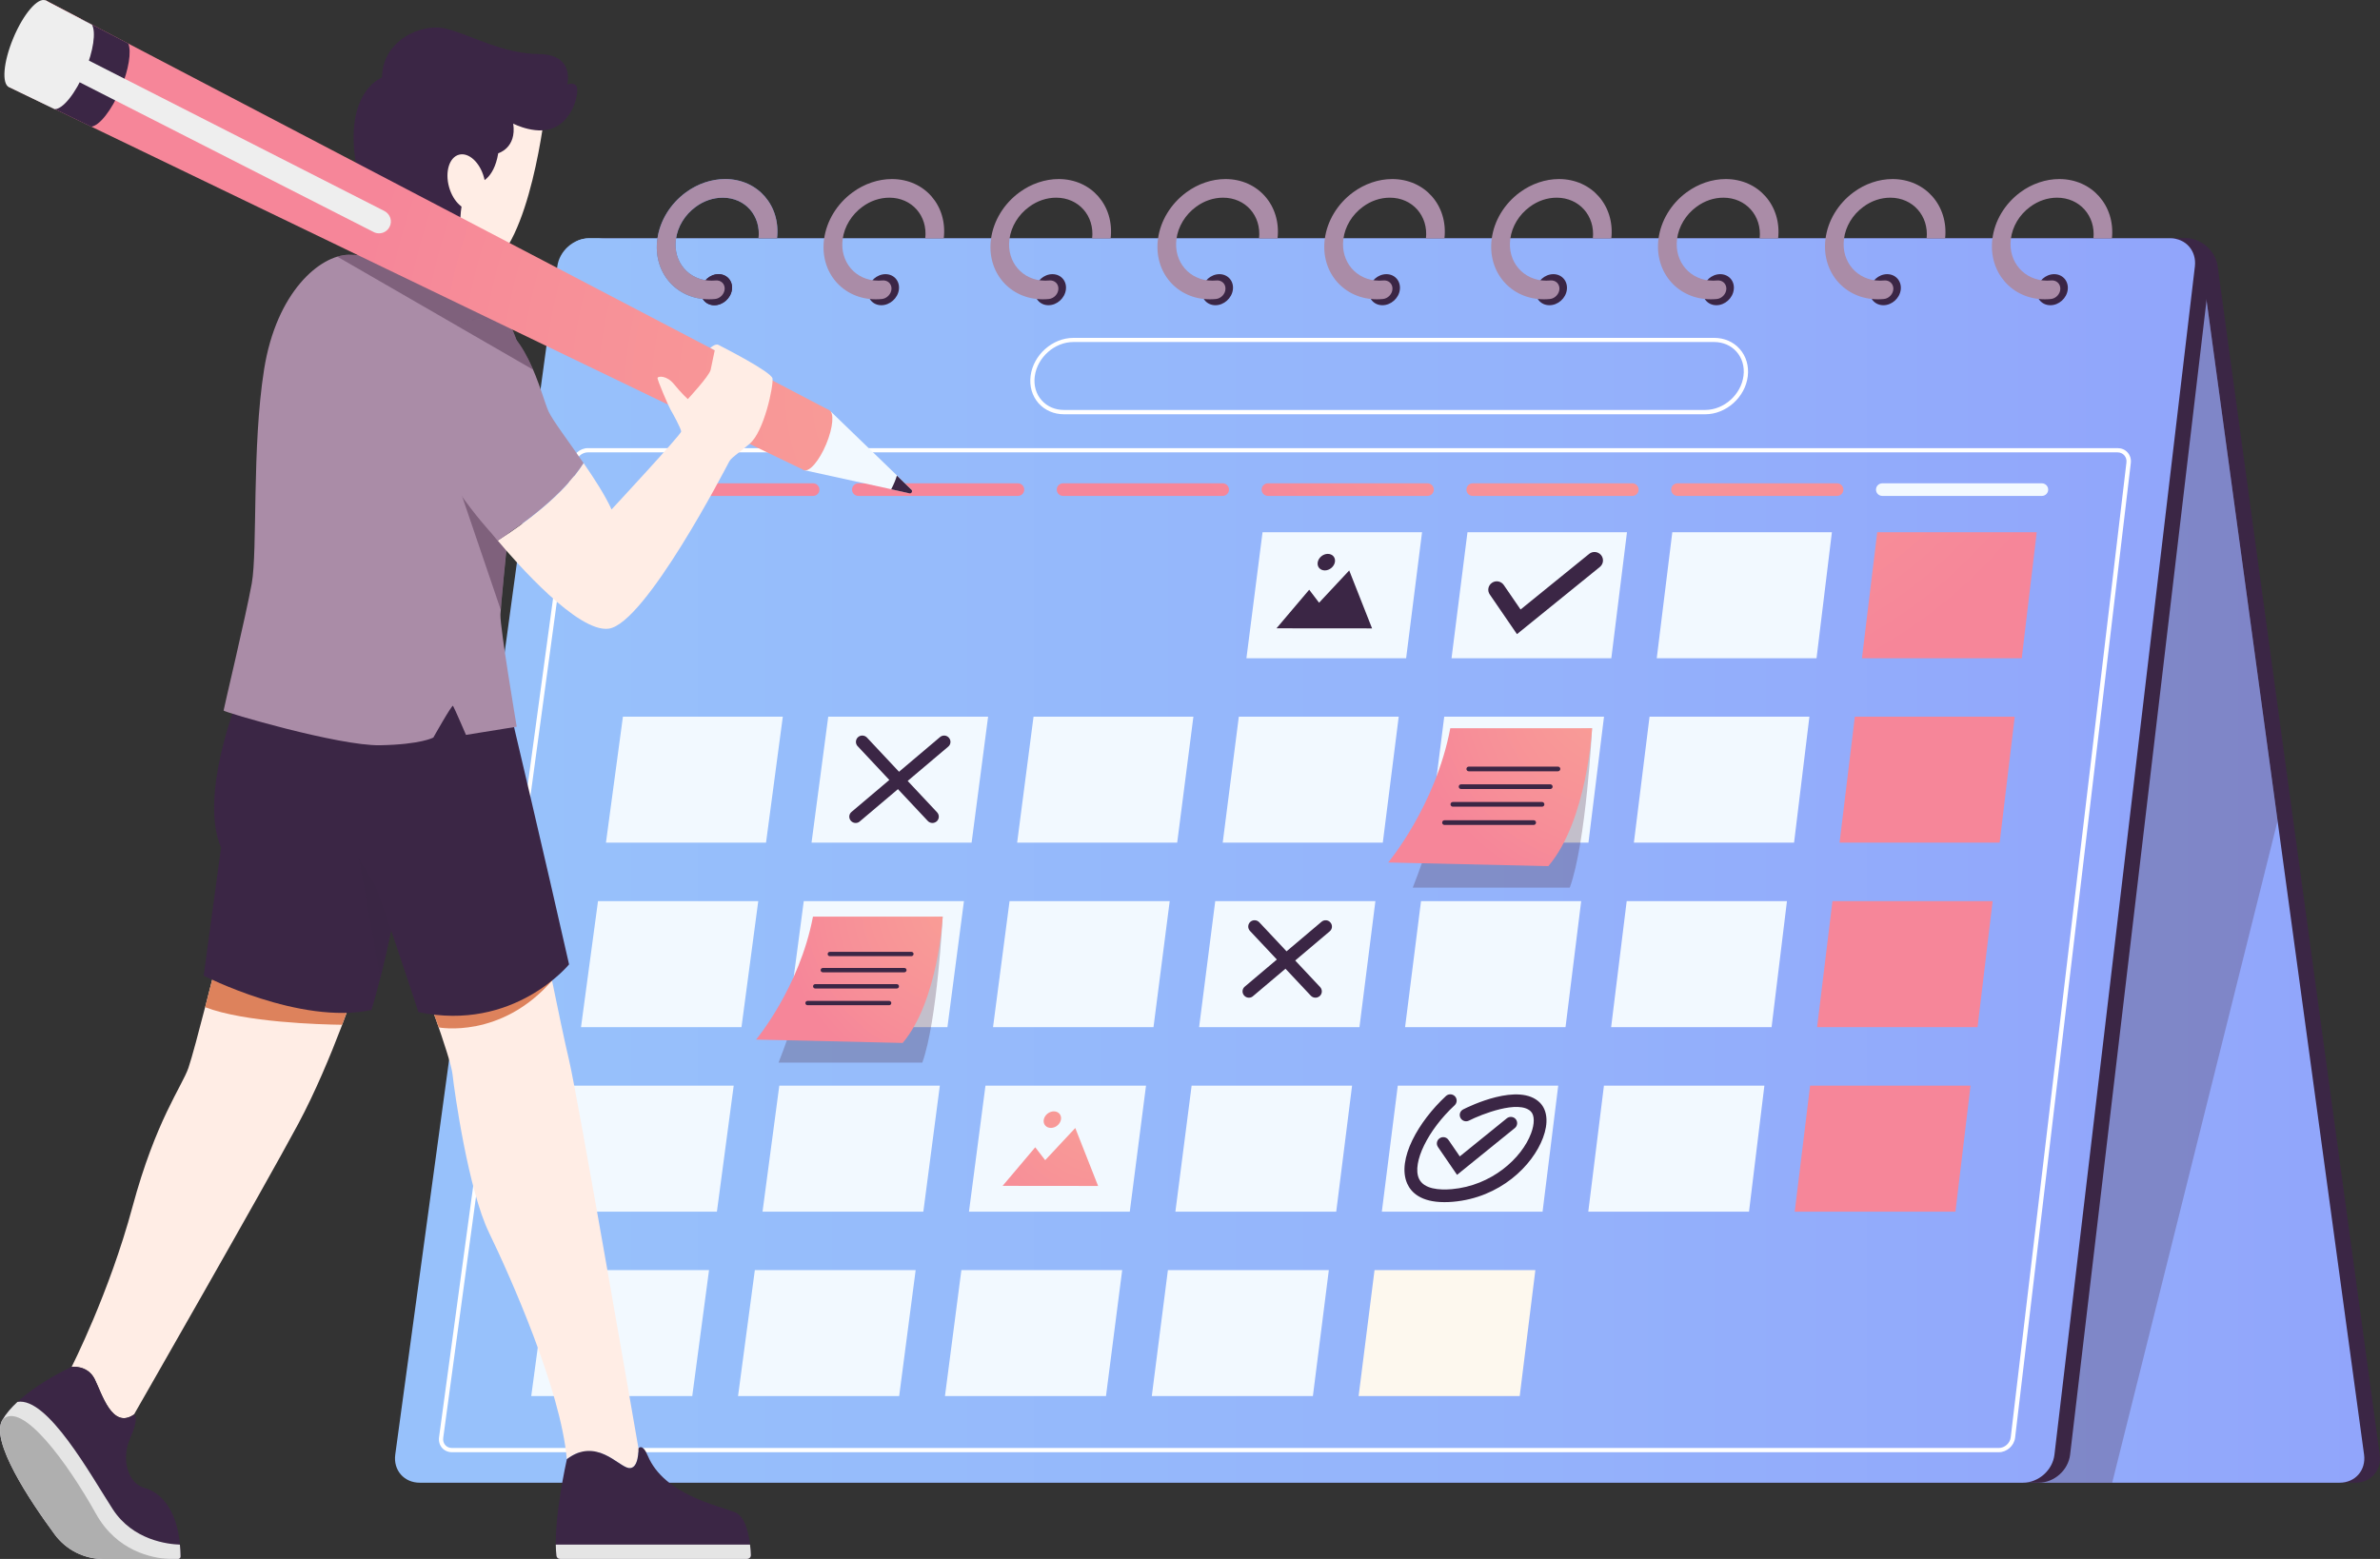 <svg width="116" height="76" viewBox="0 0 116 76" fill="none" xmlns="http://www.w3.org/2000/svg">
<rect x="0" y="0" width="116" height="76" fill="#333333" stroke="none"/>
<g clip-path="url(#clip0_700_3944)">
<path d="M36.652 72.284H114.794C115.557 72.284 116.088 71.674 115.987 70.917L108.088 12.985C107.986 12.228 107.293 11.618 106.544 11.618H29.465C28.716 11.618 28.18 12.228 28.268 12.985L35.113 70.917C35.205 71.674 35.894 72.284 36.652 72.284Z" fill="#3B2645"/>
<path d="M35.889 72.284H114.031C114.794 72.284 115.325 71.674 115.224 70.917L107.32 12.985C107.219 12.228 106.525 11.618 105.777 11.618H28.702C27.953 11.618 27.417 12.228 27.505 12.985L34.35 70.917C34.443 71.674 35.131 72.284 35.889 72.284Z" fill="url(#paint0_linear_700_3944)"/>
<path opacity="0.3" d="M111.008 40.021L102.948 72.285H80.814L107.477 14.123L111.008 40.021Z" fill="#543753"/>
<path d="M99.361 72.284H21.219C20.457 72.284 19.925 71.674 20.027 70.917L27.926 12.985C28.027 12.228 28.721 11.618 29.469 11.618H106.544C107.293 11.618 107.829 12.228 107.741 12.985L100.896 70.917C100.808 71.674 100.119 72.284 99.361 72.284Z" fill="#3B2645"/>
<path d="M98.594 72.284H20.457C19.694 72.284 19.163 71.674 19.264 70.917L27.163 12.985C27.265 12.228 27.958 11.618 28.707 11.618H105.781C106.53 11.618 107.066 12.228 106.978 12.985L100.133 70.917C100.045 71.674 99.357 72.284 98.594 72.284Z" fill="url(#paint1_linear_700_3944)"/>
<path d="M97.42 70.798H22.037C21.843 70.798 21.667 70.724 21.547 70.587C21.427 70.449 21.372 70.266 21.399 70.069L27.856 22.549C27.907 22.163 28.267 21.847 28.651 21.847H103.211C103.401 21.847 103.576 21.92 103.697 22.058C103.821 22.195 103.877 22.379 103.854 22.576L98.215 70.091C98.169 70.481 97.813 70.798 97.42 70.798ZM28.651 22.053C28.364 22.053 28.096 22.287 28.059 22.576L21.603 70.096C21.584 70.229 21.621 70.358 21.7 70.449C21.783 70.541 21.898 70.591 22.033 70.591H97.415C97.707 70.591 97.97 70.358 98.002 70.069L103.641 22.553C103.66 22.416 103.618 22.292 103.535 22.195C103.452 22.104 103.336 22.053 103.207 22.053H28.651Z" fill="white"/>
<path d="M83.116 20.196H51.858C51.368 20.196 50.929 20.004 50.619 19.66C50.305 19.302 50.166 18.829 50.231 18.32C50.365 17.302 51.298 16.472 52.315 16.472H83.55C84.04 16.472 84.484 16.664 84.789 17.008C85.108 17.366 85.246 17.839 85.186 18.343C85.061 19.366 84.132 20.196 83.116 20.196ZM52.315 16.674C51.4 16.674 50.559 17.421 50.434 18.343C50.374 18.788 50.494 19.21 50.772 19.517C51.04 19.82 51.423 19.985 51.853 19.985H83.111C84.026 19.985 84.863 19.238 84.978 18.316C85.034 17.871 84.909 17.449 84.632 17.141C84.364 16.839 83.975 16.674 83.545 16.674H52.315Z" fill="white"/>
<path d="M68.534 32.089H60.75L61.536 25.947H69.31L68.534 32.089Z" fill="#F2F9FF"/>
<path d="M78.535 32.089H70.747L71.524 25.947H79.298L78.535 32.089Z" fill="#F2F9FF"/>
<path d="M88.537 32.089H80.749L81.507 25.947H89.286L88.537 32.089Z" fill="#F2F9FF"/>
<path d="M98.539 32.089H90.751L91.495 25.947H99.269L98.539 32.089Z" fill="url(#paint2_radial_700_3944)"/>
<path d="M37.336 41.079H29.534L30.361 34.938H38.154L37.336 41.079Z" fill="#F2F9FF"/>
<path d="M47.356 41.079H39.554L40.368 34.938H48.16L47.356 41.079Z" fill="#F2F9FF"/>
<path d="M57.376 41.079H49.575L50.374 34.938H58.166L57.376 41.079Z" fill="#F2F9FF"/>
<path d="M67.397 41.079H59.595L60.38 34.938H68.173L67.397 41.079Z" fill="#F2F9FF"/>
<path d="M77.421 41.079H69.615L70.391 34.938H78.179L77.421 41.079Z" fill="#F2F9FF"/>
<path d="M87.442 41.079H79.635L80.398 34.938H88.19L87.442 41.079Z" fill="#F2F9FF"/>
<path d="M97.462 41.079H89.66L90.404 34.938H98.197L97.462 41.079Z" fill="url(#paint3_radial_700_3944)"/>
<path d="M36.139 50.075H28.318L29.146 43.933H36.957L36.139 50.075Z" fill="#F2F9FF"/>
<path d="M46.177 50.075H38.362L39.175 43.933H46.982L46.177 50.075Z" fill="#F2F9FF"/>
<path d="M56.221 50.075H48.4L49.205 43.933H57.011L56.221 50.075Z" fill="#F2F9FF"/>
<path d="M66.259 50.075H58.444L59.23 43.933H67.036L66.259 50.075Z" fill="#F2F9FF"/>
<path d="M76.303 50.075H68.483L69.259 43.933H77.066L76.303 50.075Z" fill="#F2F9FF"/>
<path d="M86.346 50.075H78.526L79.284 43.933H87.095L86.346 50.075Z" fill="#F2F9FF"/>
<path d="M96.385 50.075H88.565L89.313 43.933H97.12L96.385 50.075Z" fill="url(#paint4_radial_700_3944)"/>
<path d="M34.942 59.07H27.103L27.935 52.928H35.76L34.942 59.07Z" fill="#F2F9FF"/>
<path d="M45.003 59.07H37.165L37.983 52.928H45.807L45.003 59.07Z" fill="#F2F9FF"/>
<path d="M55.065 59.07H47.227L48.031 52.928H55.856L55.065 59.07Z" fill="#F2F9FF"/>
<path d="M65.127 59.07H57.288L58.079 52.928H65.899L65.127 59.07Z" fill="#F2F9FF"/>
<path d="M75.184 59.07H67.35L68.127 52.928H75.947L75.184 59.07Z" fill="#F2F9FF"/>
<path d="M85.246 59.07H77.412L78.175 52.928H85.995L85.246 59.07Z" fill="#F2F9FF"/>
<path d="M95.308 59.07H87.474L88.223 52.928H96.043L95.308 59.07Z" fill="url(#paint5_radial_700_3944)"/>
<path d="M33.74 68.06H25.892L26.719 61.918H34.558L33.74 68.06Z" fill="#F2F9FF"/>
<path d="M43.825 68.06H35.972L36.791 61.918H44.629L43.825 68.06Z" fill="#F2F9FF"/>
<path d="M53.905 68.06H46.057L46.857 61.918H54.695L53.905 68.06Z" fill="#F2F9FF"/>
<path d="M63.99 68.06H56.138L56.923 61.918H64.767L63.99 68.06Z" fill="#F2F9FF"/>
<path d="M74.07 68.06H66.218L66.994 61.918H74.833L74.07 68.06Z" fill="#FDF8EE"/>
<path d="M99.519 24.177H91.745C91.573 24.177 91.435 24.04 91.435 23.87C91.435 23.7 91.573 23.562 91.745 23.562H99.519C99.689 23.562 99.828 23.7 99.828 23.87C99.828 24.04 99.689 24.177 99.519 24.177Z" fill="#F2F9FF"/>
<path d="M89.535 24.177H81.761C81.59 24.177 81.451 24.04 81.451 23.87C81.451 23.7 81.59 23.562 81.761 23.562H89.535C89.706 23.562 89.845 23.7 89.845 23.87C89.845 24.04 89.706 24.177 89.535 24.177Z" fill="url(#paint6_radial_700_3944)"/>
<path d="M79.557 24.177H71.783C71.612 24.177 71.473 24.04 71.473 23.87C71.473 23.7 71.612 23.562 71.783 23.562H79.557C79.728 23.562 79.866 23.7 79.866 23.87C79.866 24.04 79.728 24.177 79.557 24.177Z" fill="url(#paint7_radial_700_3944)"/>
<path d="M69.573 24.177H61.799C61.628 24.177 61.49 24.04 61.49 23.87C61.49 23.7 61.628 23.562 61.799 23.562H69.573C69.744 23.562 69.883 23.7 69.883 23.87C69.883 24.04 69.744 24.177 69.573 24.177Z" fill="url(#paint8_radial_700_3944)"/>
<path d="M59.59 24.177H51.816C51.645 24.177 51.506 24.04 51.506 23.87C51.506 23.7 51.645 23.562 51.816 23.562H59.59C59.761 23.562 59.9 23.7 59.9 23.87C59.9 24.04 59.761 24.177 59.59 24.177Z" fill="url(#paint9_radial_700_3944)"/>
<path d="M49.611 24.177H41.837C41.666 24.177 41.528 24.04 41.528 23.87C41.528 23.7 41.666 23.562 41.837 23.562H49.611C49.782 23.562 49.921 23.7 49.921 23.87C49.921 24.04 49.782 24.177 49.611 24.177Z" fill="url(#paint10_radial_700_3944)"/>
<path d="M39.628 24.177H31.854C31.683 24.177 31.544 24.04 31.544 23.87C31.544 23.7 31.683 23.562 31.854 23.562H39.628C39.799 23.562 39.938 23.7 39.938 23.87C39.938 24.04 39.799 24.177 39.628 24.177Z" fill="url(#paint11_radial_700_3944)"/>
<path d="M35.672 14.123C35.617 14.54 35.233 14.88 34.817 14.88C34.401 14.88 34.11 14.54 34.165 14.123C34.221 13.706 34.604 13.366 35.02 13.366C35.436 13.366 35.732 13.706 35.672 14.123Z" fill="#3B2645"/>
<path d="M35.344 8.729C34.683 8.729 34.004 8.958 33.435 9.375C32.668 9.935 32.159 10.77 32.039 11.659C31.822 13.274 32.95 14.591 34.558 14.591C34.655 14.591 34.752 14.586 34.849 14.577C35.099 14.554 35.312 14.329 35.321 14.081C35.33 13.834 35.136 13.65 34.882 13.673C34.817 13.678 34.748 13.682 34.683 13.682C33.574 13.682 32.793 12.774 32.945 11.659C33.028 11.045 33.38 10.467 33.911 10.082C34.309 9.788 34.766 9.637 35.228 9.637C36.324 9.637 37.096 10.522 36.971 11.623H37.872C38.057 10.022 36.934 8.729 35.344 8.729Z" fill="#5080C0"/>
<path d="M35.672 14.123C35.617 14.54 35.233 14.88 34.817 14.88C34.401 14.88 34.11 14.54 34.165 14.123C34.221 13.706 34.604 13.366 35.02 13.366C35.436 13.366 35.732 13.706 35.672 14.123Z" fill="#3B2645"/>
<path d="M35.344 8.729C34.683 8.729 34.004 8.958 33.435 9.375C32.668 9.935 32.159 10.77 32.039 11.659C31.822 13.274 32.95 14.591 34.558 14.591C34.655 14.591 34.752 14.586 34.849 14.577C35.099 14.554 35.312 14.329 35.321 14.081C35.33 13.834 35.136 13.65 34.882 13.673C34.817 13.678 34.748 13.682 34.683 13.682C33.574 13.682 32.793 12.774 32.945 11.659C33.028 11.045 33.38 10.467 33.911 10.082C34.309 9.788 34.766 9.637 35.228 9.637C36.324 9.637 37.096 10.522 36.971 11.623H37.872C38.057 10.022 36.934 8.729 35.344 8.729Z" fill="#AA8CA7"/>
<path d="M43.811 14.123C43.756 14.54 43.372 14.88 42.956 14.88C42.54 14.88 42.249 14.54 42.304 14.123C42.36 13.706 42.743 13.366 43.159 13.366C43.575 13.366 43.867 13.706 43.811 14.123Z" fill="#3B2645"/>
<path d="M43.469 8.729C42.808 8.729 42.129 8.958 41.56 9.375C40.793 9.935 40.285 10.77 40.165 11.659C39.947 13.274 41.08 14.591 42.688 14.591C42.785 14.591 42.882 14.586 42.979 14.577C43.229 14.554 43.442 14.329 43.451 14.081C43.46 13.834 43.261 13.65 43.012 13.673C42.947 13.678 42.878 13.682 42.813 13.682C41.704 13.682 40.923 12.774 41.071 11.659C41.154 11.045 41.505 10.467 42.032 10.082C42.429 9.788 42.887 9.637 43.349 9.637C44.444 9.637 45.221 10.522 45.096 11.623H45.998C46.187 10.022 45.064 8.729 43.469 8.729Z" fill="#AA8CA7"/>
<path d="M51.95 14.123C51.895 14.54 51.516 14.88 51.1 14.88C50.684 14.88 50.393 14.54 50.444 14.123C50.499 13.706 50.878 13.366 51.294 13.366C51.715 13.366 52.006 13.706 51.95 14.123Z" fill="#3B2645"/>
<path d="M51.599 8.729C50.938 8.729 50.259 8.958 49.69 9.375C48.923 9.935 48.419 10.77 48.299 11.659C48.087 13.274 49.219 14.591 50.827 14.591C50.924 14.591 51.021 14.586 51.118 14.577C51.368 14.554 51.581 14.329 51.585 14.081C51.594 13.834 51.396 13.65 51.146 13.673C51.081 13.678 51.012 13.682 50.947 13.682C49.838 13.682 49.053 12.774 49.2 11.659C49.283 11.045 49.63 10.467 50.162 10.082C50.559 9.788 51.017 9.637 51.479 9.637C52.574 9.637 53.351 10.522 53.231 11.623H54.132C54.317 10.022 53.189 8.729 51.599 8.729Z" fill="#AA8CA7"/>
<path d="M60.09 14.123C60.034 14.54 59.655 14.88 59.239 14.88C58.823 14.88 58.527 14.54 58.583 14.123C58.638 13.706 59.017 13.366 59.433 13.366C59.849 13.366 60.145 13.706 60.09 14.123Z" fill="#3B2645"/>
<path d="M59.729 8.729C59.068 8.729 58.393 8.958 57.825 9.375C57.062 9.935 56.554 10.77 56.438 11.659C56.23 13.274 57.367 14.591 58.971 14.591C59.068 14.591 59.165 14.586 59.262 14.577C59.512 14.554 59.724 14.329 59.729 14.081C59.738 13.834 59.539 13.65 59.29 13.673C59.225 13.678 59.156 13.682 59.091 13.682C57.982 13.682 57.196 12.774 57.339 11.659C57.418 11.045 57.769 10.467 58.296 10.082C58.694 9.788 59.151 9.637 59.613 9.637C60.709 9.637 61.485 10.522 61.365 11.623H62.266C62.447 10.022 61.319 8.729 59.729 8.729Z" fill="#AA8CA7"/>
<path d="M68.228 14.123C68.178 14.54 67.794 14.88 67.378 14.88C66.962 14.88 66.666 14.54 66.722 14.123C66.777 13.706 67.156 13.366 67.572 13.366C67.988 13.366 68.279 13.706 68.228 14.123Z" fill="#3B2645"/>
<path d="M67.854 8.729C67.193 8.729 66.519 8.958 65.95 9.375C65.188 9.935 64.684 10.77 64.568 11.659C64.36 13.274 65.502 14.591 67.11 14.591C67.207 14.591 67.304 14.586 67.401 14.577C67.651 14.554 67.864 14.329 67.868 14.081C67.877 13.834 67.679 13.65 67.429 13.673C67.364 13.678 67.295 13.682 67.23 13.682C66.121 13.682 65.335 12.774 65.474 11.659C65.553 11.045 65.899 10.467 66.426 10.082C66.824 9.788 67.277 9.637 67.743 9.637C68.839 9.637 69.62 10.522 69.5 11.623H70.401C70.581 10.022 69.449 8.729 67.854 8.729Z" fill="#AA8CA7"/>
<path d="M76.368 14.123C76.317 14.54 75.938 14.88 75.517 14.88C75.101 14.88 74.805 14.54 74.861 14.123C74.912 13.706 75.295 13.366 75.711 13.366C76.127 13.366 76.418 13.706 76.368 14.123Z" fill="#3B2645"/>
<path d="M75.984 8.729C75.323 8.729 74.648 8.958 74.08 9.375C73.317 9.935 72.814 10.77 72.703 11.659C72.499 13.274 73.641 14.591 75.249 14.591C75.346 14.591 75.444 14.586 75.54 14.577C75.79 14.554 75.998 14.329 76.007 14.081C76.012 13.834 75.818 13.65 75.564 13.673C75.499 13.678 75.43 13.682 75.365 13.682C74.256 13.682 73.465 12.774 73.609 11.659C73.687 11.045 74.034 10.467 74.561 10.082C74.958 9.788 75.411 9.637 75.873 9.637C76.969 9.637 77.75 10.522 77.634 11.623H78.535C78.711 10.022 77.574 8.729 75.984 8.729Z" fill="#AA8CA7"/>
<path d="M84.502 14.123C84.451 14.54 84.072 14.88 83.656 14.88C83.24 14.88 82.945 14.54 82.995 14.123C83.046 13.706 83.425 13.366 83.841 13.366C84.262 13.366 84.558 13.706 84.502 14.123Z" fill="#3B2645"/>
<path d="M84.109 8.729C83.448 8.729 82.774 8.958 82.205 9.375C81.443 9.935 80.944 10.77 80.832 11.659C80.634 13.274 81.775 14.591 83.384 14.591C83.481 14.591 83.578 14.586 83.675 14.577C83.925 14.554 84.133 14.329 84.142 14.081C84.146 13.834 83.952 13.65 83.698 13.673C83.633 13.678 83.564 13.682 83.499 13.682C82.39 13.682 81.6 12.774 81.738 11.659C81.817 11.045 82.159 10.467 82.686 10.082C83.083 9.788 83.536 9.637 83.999 9.637C85.094 9.637 85.88 10.522 85.764 11.623H86.665C86.841 10.022 85.704 8.729 84.109 8.729Z" fill="#AA8CA7"/>
<path d="M92.641 14.123C92.59 14.54 92.211 14.88 91.796 14.88C91.379 14.88 91.084 14.54 91.135 14.123C91.185 13.706 91.564 13.366 91.98 13.366C92.396 13.366 92.692 13.706 92.641 14.123Z" fill="#3B2645"/>
<path d="M92.239 8.729C91.578 8.729 90.903 8.958 90.34 9.375C89.582 9.935 89.082 10.77 88.972 11.659C88.773 13.274 89.919 14.591 91.528 14.591C91.625 14.591 91.722 14.586 91.819 14.577C92.068 14.554 92.276 14.329 92.281 14.081C92.285 13.834 92.087 13.65 91.837 13.673C91.772 13.678 91.703 13.682 91.638 13.682C90.529 13.682 89.734 12.774 89.873 11.659C89.947 11.045 90.293 10.467 90.82 10.082C91.218 9.788 91.671 9.637 92.133 9.637C93.228 9.637 94.014 10.522 93.903 11.623H94.804C94.971 10.022 93.834 8.729 92.239 8.729Z" fill="#AA8CA7"/>
<path d="M100.78 14.123C100.73 14.54 100.351 14.88 99.935 14.88C99.519 14.88 99.223 14.54 99.274 14.123C99.325 13.706 99.704 13.366 100.12 13.366C100.535 13.366 100.831 13.706 100.78 14.123Z" fill="#3B2645"/>
<path d="M100.369 8.729C99.708 8.729 99.033 8.958 98.469 9.375C97.712 9.935 97.212 10.77 97.106 11.659C96.912 13.274 98.063 14.591 99.667 14.591C99.764 14.591 99.861 14.586 99.958 14.577C100.207 14.554 100.415 14.329 100.42 14.081C100.425 13.834 100.226 13.65 99.976 13.673C99.912 13.678 99.842 13.682 99.778 13.682C98.668 13.682 97.873 12.774 98.007 11.659C98.081 11.045 98.423 10.467 98.95 10.082C99.348 9.788 99.801 9.637 100.263 9.637C101.358 9.637 102.144 10.522 102.033 11.623H102.934C103.101 10.022 101.959 8.729 100.369 8.729Z" fill="#AA8CA7"/>
<path d="M45.447 40.121C45.364 40.121 45.281 40.089 45.221 40.024L41.801 36.378C41.685 36.254 41.69 36.061 41.815 35.942C41.94 35.827 42.134 35.832 42.254 35.956L45.674 39.602C45.789 39.726 45.785 39.919 45.66 40.038C45.595 40.093 45.522 40.121 45.447 40.121Z" fill="#3B2645"/>
<path d="M41.704 40.121C41.616 40.121 41.528 40.084 41.468 40.011C41.357 39.883 41.371 39.69 41.505 39.58L45.817 35.933C45.947 35.823 46.141 35.837 46.252 35.97C46.362 36.098 46.349 36.291 46.215 36.401L41.902 40.048C41.847 40.098 41.778 40.121 41.704 40.121Z" fill="#3B2645"/>
<path d="M64.115 48.638C64.032 48.638 63.949 48.606 63.889 48.542L60.922 45.382C60.806 45.258 60.81 45.065 60.935 44.946C61.06 44.831 61.254 44.836 61.374 44.96L64.342 48.12C64.457 48.244 64.453 48.437 64.328 48.556C64.263 48.611 64.189 48.638 64.115 48.638Z" fill="#3B2645"/>
<path d="M60.87 48.639C60.783 48.639 60.695 48.602 60.635 48.529C60.524 48.4 60.538 48.208 60.672 48.097L64.411 44.937C64.54 44.827 64.734 44.841 64.845 44.974C64.956 45.102 64.942 45.295 64.808 45.405L61.069 48.565C61.014 48.616 60.94 48.639 60.87 48.639Z" fill="#3B2645"/>
<path d="M73.936 30.915L72.61 28.98C72.48 28.792 72.531 28.539 72.721 28.411C72.91 28.282 73.165 28.333 73.294 28.521L74.112 29.714L77.454 27.003C77.629 26.86 77.888 26.884 78.036 27.062C78.179 27.237 78.156 27.494 77.976 27.64L73.936 30.915Z" fill="#3B2645"/>
<path d="M71.015 57.275L70.086 55.918C69.989 55.776 70.026 55.587 70.169 55.491C70.313 55.395 70.502 55.431 70.599 55.574L71.149 56.376L73.442 54.519C73.576 54.413 73.77 54.432 73.876 54.56C73.983 54.693 73.964 54.886 73.835 54.991L71.015 57.275Z" fill="#3B2645"/>
<path d="M70.396 58.606C69.25 58.606 68.778 58.129 68.589 57.707C68.062 56.533 69.139 54.671 70.475 53.432C70.599 53.318 70.793 53.322 70.914 53.446C71.029 53.57 71.025 53.763 70.9 53.882C69.597 55.088 68.815 56.689 69.157 57.455C69.393 57.978 70.16 58.024 70.761 57.973C72.693 57.804 74.168 56.473 74.625 55.249C74.801 54.781 74.796 54.373 74.616 54.189C74.034 53.597 72.194 54.327 71.598 54.63C71.445 54.708 71.26 54.648 71.182 54.496C71.103 54.345 71.163 54.162 71.316 54.084C71.593 53.941 74.052 52.74 75.06 53.763C75.42 54.13 75.475 54.749 75.207 55.464C74.699 56.831 73.109 58.391 70.817 58.588C70.664 58.602 70.525 58.606 70.396 58.606Z" fill="#3B2645"/>
<path d="M53.521 57.817L52.408 54.991L50.942 56.56L50.457 55.931L48.867 57.812L53.521 57.817Z" fill="url(#paint12_radial_700_3944)"/>
<path d="M51.71 54.583C51.751 54.359 51.594 54.18 51.363 54.18C51.132 54.18 50.915 54.363 50.873 54.583C50.831 54.808 50.989 54.987 51.22 54.987C51.451 54.987 51.668 54.808 51.71 54.583Z" fill="url(#paint13_radial_700_3944)"/>
<path d="M66.874 30.635L65.76 27.81L64.291 29.383L63.81 28.75L62.215 30.631L66.874 30.635Z" fill="#3B2645"/>
<path d="M65.062 27.406C65.104 27.181 64.947 27.002 64.716 27.002C64.485 27.002 64.267 27.185 64.226 27.406C64.184 27.63 64.341 27.809 64.573 27.809C64.799 27.809 65.021 27.626 65.062 27.406Z" fill="#3B2645"/>
<path opacity="0.3" d="M45.946 44.69C45.946 44.69 45.683 49.785 44.953 51.804H37.946C37.946 51.804 39.374 48.267 39.855 45.098L45.946 44.69Z" fill="#543753"/>
<path d="M45.947 44.689C45.947 44.689 45.739 48.785 43.996 50.845L36.851 50.68C36.851 50.68 38.967 48.152 39.624 44.685H45.947V44.689Z" fill="url(#paint14_radial_700_3944)"/>
<path d="M44.421 46.615H40.446C40.386 46.615 40.34 46.569 40.34 46.51C40.34 46.45 40.386 46.404 40.446 46.404H44.421C44.481 46.404 44.528 46.45 44.528 46.51C44.523 46.565 44.477 46.615 44.421 46.615Z" fill="#3B2645"/>
<path d="M44.079 47.401H40.104C40.044 47.401 39.998 47.355 39.998 47.295C39.998 47.235 40.044 47.19 40.104 47.19H44.079C44.139 47.19 44.185 47.235 44.185 47.295C44.181 47.355 44.135 47.401 44.079 47.401Z" fill="#3B2645"/>
<path d="M43.709 48.19H39.735C39.675 48.19 39.628 48.144 39.628 48.084C39.628 48.024 39.675 47.978 39.735 47.978H43.709C43.77 47.978 43.816 48.024 43.816 48.084C43.816 48.144 43.77 48.19 43.709 48.19Z" fill="#3B2645"/>
<path d="M43.335 49.006H39.36C39.3 49.006 39.254 48.96 39.254 48.9C39.254 48.841 39.3 48.795 39.36 48.795H43.335C43.395 48.795 43.441 48.841 43.441 48.9C43.441 48.96 43.395 49.006 43.335 49.006Z" fill="#3B2645"/>
<path opacity="0.3" d="M77.597 35.502C77.597 35.502 77.311 41.07 76.511 43.272H68.857C68.857 43.272 70.415 39.405 70.942 35.947L77.597 35.502Z" fill="#543753"/>
<path d="M77.597 35.502C77.597 35.502 77.371 39.979 75.466 42.226L67.66 42.047C67.66 42.047 69.971 39.286 70.687 35.502H77.597Z" fill="url(#paint15_radial_700_3944)"/>
<path d="M75.933 37.602H71.588C71.524 37.602 71.473 37.552 71.473 37.488C71.473 37.423 71.524 37.373 71.588 37.373H75.933C75.998 37.373 76.049 37.423 76.049 37.488C76.049 37.552 75.993 37.602 75.933 37.602Z" fill="#3B2645"/>
<path d="M75.559 38.466H71.214C71.15 38.466 71.099 38.415 71.099 38.351C71.099 38.287 71.15 38.236 71.214 38.236H75.559C75.623 38.236 75.674 38.287 75.674 38.351C75.674 38.415 75.619 38.466 75.559 38.466Z" fill="#3B2645"/>
<path d="M75.157 39.327H70.812C70.747 39.327 70.697 39.277 70.697 39.212C70.697 39.148 70.747 39.098 70.812 39.098H75.157C75.221 39.098 75.272 39.148 75.272 39.212C75.272 39.277 75.221 39.327 75.157 39.327Z" fill="#3B2645"/>
<path d="M74.75 40.218H70.405C70.341 40.218 70.29 40.167 70.29 40.103C70.29 40.039 70.341 39.988 70.405 39.988H74.75C74.815 39.988 74.865 40.039 74.865 40.103C74.865 40.167 74.81 40.218 74.75 40.218Z" fill="#3B2645"/>
<path d="M17.485 47.689L10.653 46.533C10.653 46.533 9.498 51.152 9.184 52.06C8.869 52.969 7.594 54.62 6.457 58.835C5.324 63.046 3.49 66.638 3.49 66.638C3.49 66.638 4.261 66.532 4.613 67.234C4.964 67.936 5.463 69.702 6.531 68.959C6.531 68.959 12.872 57.895 14.536 54.79C16.2 51.68 17.485 47.689 17.485 47.689Z" fill="#FFEDE5"/>
<path d="M10.654 46.537C10.654 46.537 10.344 47.78 9.997 49.101C11.92 49.84 15.581 49.945 16.676 49.959C17.18 48.633 17.48 47.693 17.48 47.693L10.654 46.537Z" fill="#DD825C"/>
<path d="M4.617 67.233C4.266 66.531 3.494 66.636 3.494 66.636C3.494 66.636 0.985 67.76 0.12 69.219C-0.485 70.237 1.451 73.145 2.672 74.801C3.226 75.553 4.104 75.998 5.043 75.998H8.68C8.749 75.998 8.809 75.939 8.805 75.87C8.768 73.595 7.797 72.737 7.035 72.535C6.258 72.329 5.879 71.164 6.346 70.113C6.817 69.063 6.535 68.957 6.535 68.957C5.463 69.701 4.969 67.935 4.617 67.233Z" fill="#3B2645"/>
<path d="M11.569 34.125C11.569 34.125 9.688 38.804 10.774 41.318L9.928 47.565C9.928 47.565 14.628 49.982 18.104 49.239C18.104 49.239 20.521 41.487 19.763 35.24C19.005 28.993 11.948 31.992 11.569 34.125Z" fill="#3B2645"/>
<path opacity="0.5" d="M16.995 39.116L18.534 47.689C18.899 46.249 19.412 43.951 19.699 41.41L16.995 39.116Z" fill="#3B2645"/>
<path d="M5.491 73.568C4.4 71.876 2.316 68.096 0.851 68.344C0.559 68.614 0.296 68.912 0.116 69.224C-0.49 70.243 1.447 73.151 2.667 74.807C3.222 75.559 4.1 76.004 5.038 76.004H8.675C8.745 76.004 8.805 75.944 8.8 75.875C8.796 75.674 8.786 75.481 8.768 75.302C8.195 75.284 6.475 75.096 5.491 73.568Z" fill="#E5E5E5"/>
<path d="M2.667 74.806C3.222 75.558 4.1 76.003 5.038 76.003H8.227C7.418 75.957 5.699 75.632 4.677 73.797C3.305 71.338 1.049 68.228 0.116 69.224C-0.49 70.242 1.447 73.15 2.667 74.806Z" fill="#AFAFAF"/>
<path d="M30.643 71.568C31.152 71.641 31.119 70.609 31.119 70.609C31.119 70.609 28.134 53.335 27.736 51.684C27.339 50.032 26.326 44.937 26.326 44.937L20.466 47.565C20.466 47.565 21.959 51.491 22.056 52.376C22.153 53.262 22.828 58.023 23.84 60.105C24.852 62.188 27.339 67.765 27.625 71.137C29.053 70.05 30.135 71.495 30.643 71.568Z" fill="#FFEDE5"/>
<path d="M27.121 75.848C27.131 75.935 27.209 76.004 27.297 76.004H36.411C36.517 76.004 36.601 75.917 36.596 75.816C36.578 75.316 36.467 73.986 35.824 73.725C35.029 73.403 32.372 72.876 31.572 70.968C31.318 70.358 31.133 70.592 31.119 70.61C31.119 70.61 31.151 71.642 30.643 71.569C30.135 71.495 29.053 70.05 27.63 71.138C27.63 71.138 26.932 74.206 27.121 75.848Z" fill="#3B2645"/>
<path d="M27.297 75.999H36.411C36.518 75.999 36.601 75.912 36.596 75.811C36.592 75.683 36.583 75.504 36.555 75.302H27.089C27.089 75.494 27.103 75.678 27.122 75.848C27.131 75.935 27.205 75.999 27.297 75.999Z" fill="#E5E5E5"/>
<path d="M21.386 50.088C21.386 50.088 24.413 50.67 26.909 47.803L26.331 44.937L20.466 47.565L21.386 50.088Z" fill="#DD825C"/>
<path d="M24.88 34.703C24.88 34.703 26.618 42.056 27.736 47.015C27.736 47.015 25.046 50.322 20.392 49.34C20.392 49.34 18.52 43.62 18.224 43.047C17.928 42.474 14.481 37.923 15.978 34.359C17.476 30.795 23.507 31.626 24.88 34.703Z" fill="#3B2645"/>
<path d="M22.499 13.466C22.499 13.466 18.395 12.393 16.995 12.42C15.594 12.443 13.473 14.228 12.872 18.007C12.271 21.787 12.558 26.837 12.271 28.442C11.98 30.048 10.898 34.571 10.898 34.639C10.898 34.713 16.509 36.368 18.52 36.332C20.526 36.295 21.122 35.956 21.122 35.956C21.122 35.956 22.028 34.341 22.079 34.41C22.134 34.483 22.712 35.827 22.712 35.827L25.185 35.428C25.185 35.428 24.367 30.58 24.39 29.961C24.413 29.337 25.365 19.801 25.536 19.058C25.698 18.319 25.273 14.654 22.499 13.466Z" fill="#AA8CA7"/>
<path opacity="0.5" d="M21.298 20.594L24.404 29.722C24.533 28.103 25.374 19.755 25.531 19.062C25.702 18.319 25.273 14.654 22.5 13.466C22.5 13.466 18.395 12.393 16.995 12.42C16.819 12.425 16.634 12.453 16.44 12.512L23.036 16.319L21.298 20.594Z" fill="#543753"/>
<path d="M26.581 5.283C26.581 5.283 25.855 12.012 23.706 13.072C21.552 14.131 19.689 9.301 19.907 7.398C20.124 5.494 23.595 2.806 26.581 5.283Z" fill="#FFEDE5"/>
<path d="M23.336 8.916C23.336 8.916 24.062 8.801 24.284 7.471C24.284 7.471 25.189 7.219 25.014 6.026C25.014 6.026 26.252 6.673 27.14 6.159C28.027 5.645 28.244 4.393 28.087 4.187C27.935 3.98 27.644 4.123 27.644 4.123C27.644 4.123 28.05 2.655 26.262 2.636C24.473 2.613 22.999 1.719 21.76 1.403C20.521 1.086 18.622 2.003 18.622 3.774C18.622 3.774 16.38 4.595 17.596 9.104C18.811 13.613 22.467 11.617 22.467 11.617C22.467 11.617 22.171 9.003 23.336 8.916Z" fill="#3B2645"/>
<path d="M23.102 10.216C23.572 10.089 23.79 9.388 23.588 8.649C23.386 7.911 22.841 7.415 22.37 7.542C21.9 7.669 21.682 8.37 21.884 9.108C22.086 9.847 22.631 10.342 23.102 10.216Z" fill="#FFEDE5"/>
<path d="M39.189 22.92L44.301 24.039C44.412 24.062 44.486 23.929 44.407 23.846L40.488 20.058L39.189 22.92Z" fill="#F2F9FF"/>
<path d="M39.328 21.264C38.99 22.071 38.93 22.814 39.189 22.919C39.448 23.025 39.933 22.461 40.27 21.649C40.608 20.842 40.668 20.099 40.409 19.993C40.146 19.888 39.66 20.456 39.328 21.264Z" fill="url(#paint16_radial_700_3944)"/>
<path d="M39.189 22.921L0.453 4.247L2.219 0.014L40.409 19.994L39.189 22.921Z" fill="url(#paint17_radial_700_3944)"/>
<path d="M43.437 23.852C43.575 23.586 43.663 23.365 43.714 23.186L44.421 23.87C44.495 23.943 44.43 24.072 44.324 24.049L43.437 23.852Z" fill="#3B2645"/>
<path d="M6.254 2.123C6.411 2.513 6.281 3.38 5.888 4.32C5.449 5.375 4.835 6.146 4.442 6.174L2.2 5.091L3.943 0.917L6.254 2.123Z" fill="#3B2645"/>
<path d="M4.192 1.054L4.483 1.206C4.682 1.559 4.557 2.481 4.141 3.467C3.688 4.554 3.051 5.338 2.662 5.32L2.487 5.237L0.448 4.251L2.214 0.018L4.192 1.054Z" fill="#EEEEEE"/>
<path d="M2.015 2.417C2.503 1.247 2.593 0.173 2.216 0.018C1.839 -0.138 1.137 0.685 0.649 1.856C0.161 3.026 0.071 4.1 0.448 4.255C0.825 4.41 1.527 3.587 2.015 2.417Z" fill="#EEEEEE"/>
<path d="M18.474 11.375C18.386 11.375 18.293 11.357 18.21 11.311L1.752 2.926C1.47 2.779 1.354 2.435 1.502 2.156C1.65 1.876 1.997 1.761 2.279 1.908L18.737 10.288C19.019 10.435 19.135 10.779 18.987 11.059C18.885 11.261 18.682 11.375 18.474 11.375Z" fill="#EEEEEE"/>
<path d="M37.65 18.448C37.586 18.117 35.173 16.897 35.02 16.815C34.868 16.732 34.618 16.962 34.618 16.962L34.836 17.076C34.836 17.076 34.702 17.732 34.637 18.03C34.572 18.328 33.523 19.457 33.523 19.457C33.523 19.457 33.213 19.177 32.853 18.732C32.492 18.287 32.076 18.338 32.049 18.42C32.021 18.503 32.608 19.856 32.691 19.989C32.774 20.122 33.2 20.897 33.2 21.039C33.2 21.181 29.807 24.837 29.807 24.837C29.502 24.163 28.98 23.351 28.444 22.576C27.482 24.113 25.532 25.535 24.261 26.355C25.194 27.466 28.166 30.846 29.664 30.649C31.452 30.415 35.404 22.759 35.524 22.535C35.64 22.31 35.815 22.236 36.532 21.64C37.248 21.044 37.71 18.783 37.65 18.448Z" fill="#FFEDE5"/>
<path d="M28.439 22.573C27.704 21.504 26.951 20.513 26.738 20.064C26.377 19.288 25.592 15.623 23.47 15.573C21.349 15.527 20.711 17.633 20.711 20.064C20.711 22.495 23.965 26.008 23.965 26.008C23.965 26.008 24.071 26.141 24.251 26.357C25.522 25.531 27.473 24.105 28.439 22.573Z" fill="#AA8CA7"/>
<path opacity="0.5" d="M23.47 15.567C22.98 15.558 22.573 15.659 22.231 15.856L25.989 18.026C25.476 16.837 24.7 15.595 23.47 15.567Z" fill="#543753"/>
</g>
<defs>
<linearGradient id="paint0_linear_700_3944" x1="27.495" y1="41.953" x2="115.234" y2="41.953" gradientUnits="userSpaceOnUse">
<stop offset="0.075" stop-color="#97C1FB"/>
<stop offset="0.635" stop-color="#94B2FB"/>
<stop offset="1" stop-color="#91A5FB"/>
</linearGradient>
<linearGradient id="paint1_linear_700_3944" x1="19.251" y1="41.953" x2="106.991" y2="41.953" gradientUnits="userSpaceOnUse">
<stop offset="0.075" stop-color="#97C1FB"/>
<stop offset="0.635" stop-color="#94B2FB"/>
<stop offset="1" stop-color="#91A5FB"/>
</linearGradient>
<radialGradient id="paint2_radial_700_3944" cx="0" cy="0" r="1" gradientUnits="userSpaceOnUse" gradientTransform="translate(79.426 10.924) scale(24.48 24.295)">
<stop offset="0.075" stop-color="#F99E96"/>
<stop offset="0.712" stop-color="#F78F98"/>
<stop offset="1" stop-color="#F68699"/>
</radialGradient>
<radialGradient id="paint3_radial_700_3944" cx="0" cy="0" r="1" gradientUnits="userSpaceOnUse" gradientTransform="translate(79.426 10.924) scale(24.48 24.295)">
<stop offset="0.075" stop-color="#F99E96"/>
<stop offset="0.712" stop-color="#F78F98"/>
<stop offset="1" stop-color="#F68699"/>
</radialGradient>
<radialGradient id="paint4_radial_700_3944" cx="0" cy="0" r="1" gradientUnits="userSpaceOnUse" gradientTransform="translate(79.427 10.924) scale(24.48 24.295)">
<stop offset="0.075" stop-color="#F99E96"/>
<stop offset="0.712" stop-color="#F78F98"/>
<stop offset="1" stop-color="#F68699"/>
</radialGradient>
<radialGradient id="paint5_radial_700_3944" cx="0" cy="0" r="1" gradientUnits="userSpaceOnUse" gradientTransform="translate(79.426 10.924) scale(24.481 24.295)">
<stop offset="0.075" stop-color="#F99E96"/>
<stop offset="0.712" stop-color="#F78F98"/>
<stop offset="1" stop-color="#F68699"/>
</radialGradient>
<radialGradient id="paint6_radial_700_3944" cx="0" cy="0" r="1" gradientUnits="userSpaceOnUse" gradientTransform="translate(79.426 10.924) scale(24.48 24.295)">
<stop offset="0.075" stop-color="#F99E96"/>
<stop offset="0.712" stop-color="#F78F98"/>
<stop offset="1" stop-color="#F68699"/>
</radialGradient>
<radialGradient id="paint7_radial_700_3944" cx="0" cy="0" r="1" gradientUnits="userSpaceOnUse" gradientTransform="translate(79.426 10.924) scale(24.48 24.295)">
<stop offset="0.075" stop-color="#F99E96"/>
<stop offset="0.712" stop-color="#F78F98"/>
<stop offset="1" stop-color="#F68699"/>
</radialGradient>
<radialGradient id="paint8_radial_700_3944" cx="0" cy="0" r="1" gradientUnits="userSpaceOnUse" gradientTransform="translate(79.427 10.924) scale(24.48 24.295)">
<stop offset="0.075" stop-color="#F99E96"/>
<stop offset="0.712" stop-color="#F78F98"/>
<stop offset="1" stop-color="#F68699"/>
</radialGradient>
<radialGradient id="paint9_radial_700_3944" cx="0" cy="0" r="1" gradientUnits="userSpaceOnUse" gradientTransform="translate(79.427 10.924) scale(24.481 24.295)">
<stop offset="0.075" stop-color="#F99E96"/>
<stop offset="0.712" stop-color="#F78F98"/>
<stop offset="1" stop-color="#F68699"/>
</radialGradient>
<radialGradient id="paint10_radial_700_3944" cx="0" cy="0" r="1" gradientUnits="userSpaceOnUse" gradientTransform="translate(79.426 10.924) scale(24.48 24.295)">
<stop offset="0.075" stop-color="#F99E96"/>
<stop offset="0.712" stop-color="#F78F98"/>
<stop offset="1" stop-color="#F68699"/>
</radialGradient>
<radialGradient id="paint11_radial_700_3944" cx="0" cy="0" r="1" gradientUnits="userSpaceOnUse" gradientTransform="translate(79.426 10.924) scale(24.48 24.295)">
<stop offset="0.075" stop-color="#F99E96"/>
<stop offset="0.712" stop-color="#F78F98"/>
<stop offset="1" stop-color="#F68699"/>
</radialGradient>
<radialGradient id="paint12_radial_700_3944" cx="0" cy="0" r="1" gradientUnits="userSpaceOnUse" gradientTransform="translate(53.781 53.426) scale(8.695 8.629)">
<stop offset="0.075" stop-color="#F99E96"/>
<stop offset="0.712" stop-color="#F78F98"/>
<stop offset="1" stop-color="#F68699"/>
</radialGradient>
<radialGradient id="paint13_radial_700_3944" cx="0" cy="0" r="1" gradientUnits="userSpaceOnUse" gradientTransform="translate(53.781 53.426) scale(8.695 8.63)">
<stop offset="0.075" stop-color="#F99E96"/>
<stop offset="0.712" stop-color="#F78F98"/>
<stop offset="1" stop-color="#F68699"/>
</radialGradient>
<radialGradient id="paint14_radial_700_3944" cx="0" cy="0" r="1" gradientUnits="userSpaceOnUse" gradientTransform="translate(47.162 44.057) scale(9.246 9.176)">
<stop offset="0.075" stop-color="#F99E96"/>
<stop offset="0.712" stop-color="#F78F98"/>
<stop offset="1" stop-color="#F68699"/>
</radialGradient>
<radialGradient id="paint15_radial_700_3944" cx="0" cy="0" r="1" gradientUnits="userSpaceOnUse" gradientTransform="translate(78.631 33.827) scale(9.918 9.843)">
<stop offset="0.075" stop-color="#F99E96"/>
<stop offset="0.712" stop-color="#F78F98"/>
<stop offset="1" stop-color="#F68699"/>
</radialGradient>
<radialGradient id="paint16_radial_700_3944" cx="0" cy="0" r="1" gradientUnits="userSpaceOnUse" gradientTransform="translate(47.813 19.288) scale(30.785 30.552)">
<stop offset="0.075" stop-color="#F99E96"/>
<stop offset="0.712" stop-color="#F78F98"/>
<stop offset="1" stop-color="#F68699"/>
</radialGradient>
<radialGradient id="paint17_radial_700_3944" cx="0" cy="0" r="1" gradientUnits="userSpaceOnUse" gradientTransform="translate(47.813 19.288) scale(30.785 30.552)">
<stop offset="0.075" stop-color="#F99E96"/>
<stop offset="0.712" stop-color="#F78F98"/>
<stop offset="1" stop-color="#F68699"/>
</radialGradient>
<clipPath id="clip0_700_3944">
<rect width="116" height="76" fill="white"/>
</clipPath>
</defs>
</svg>
